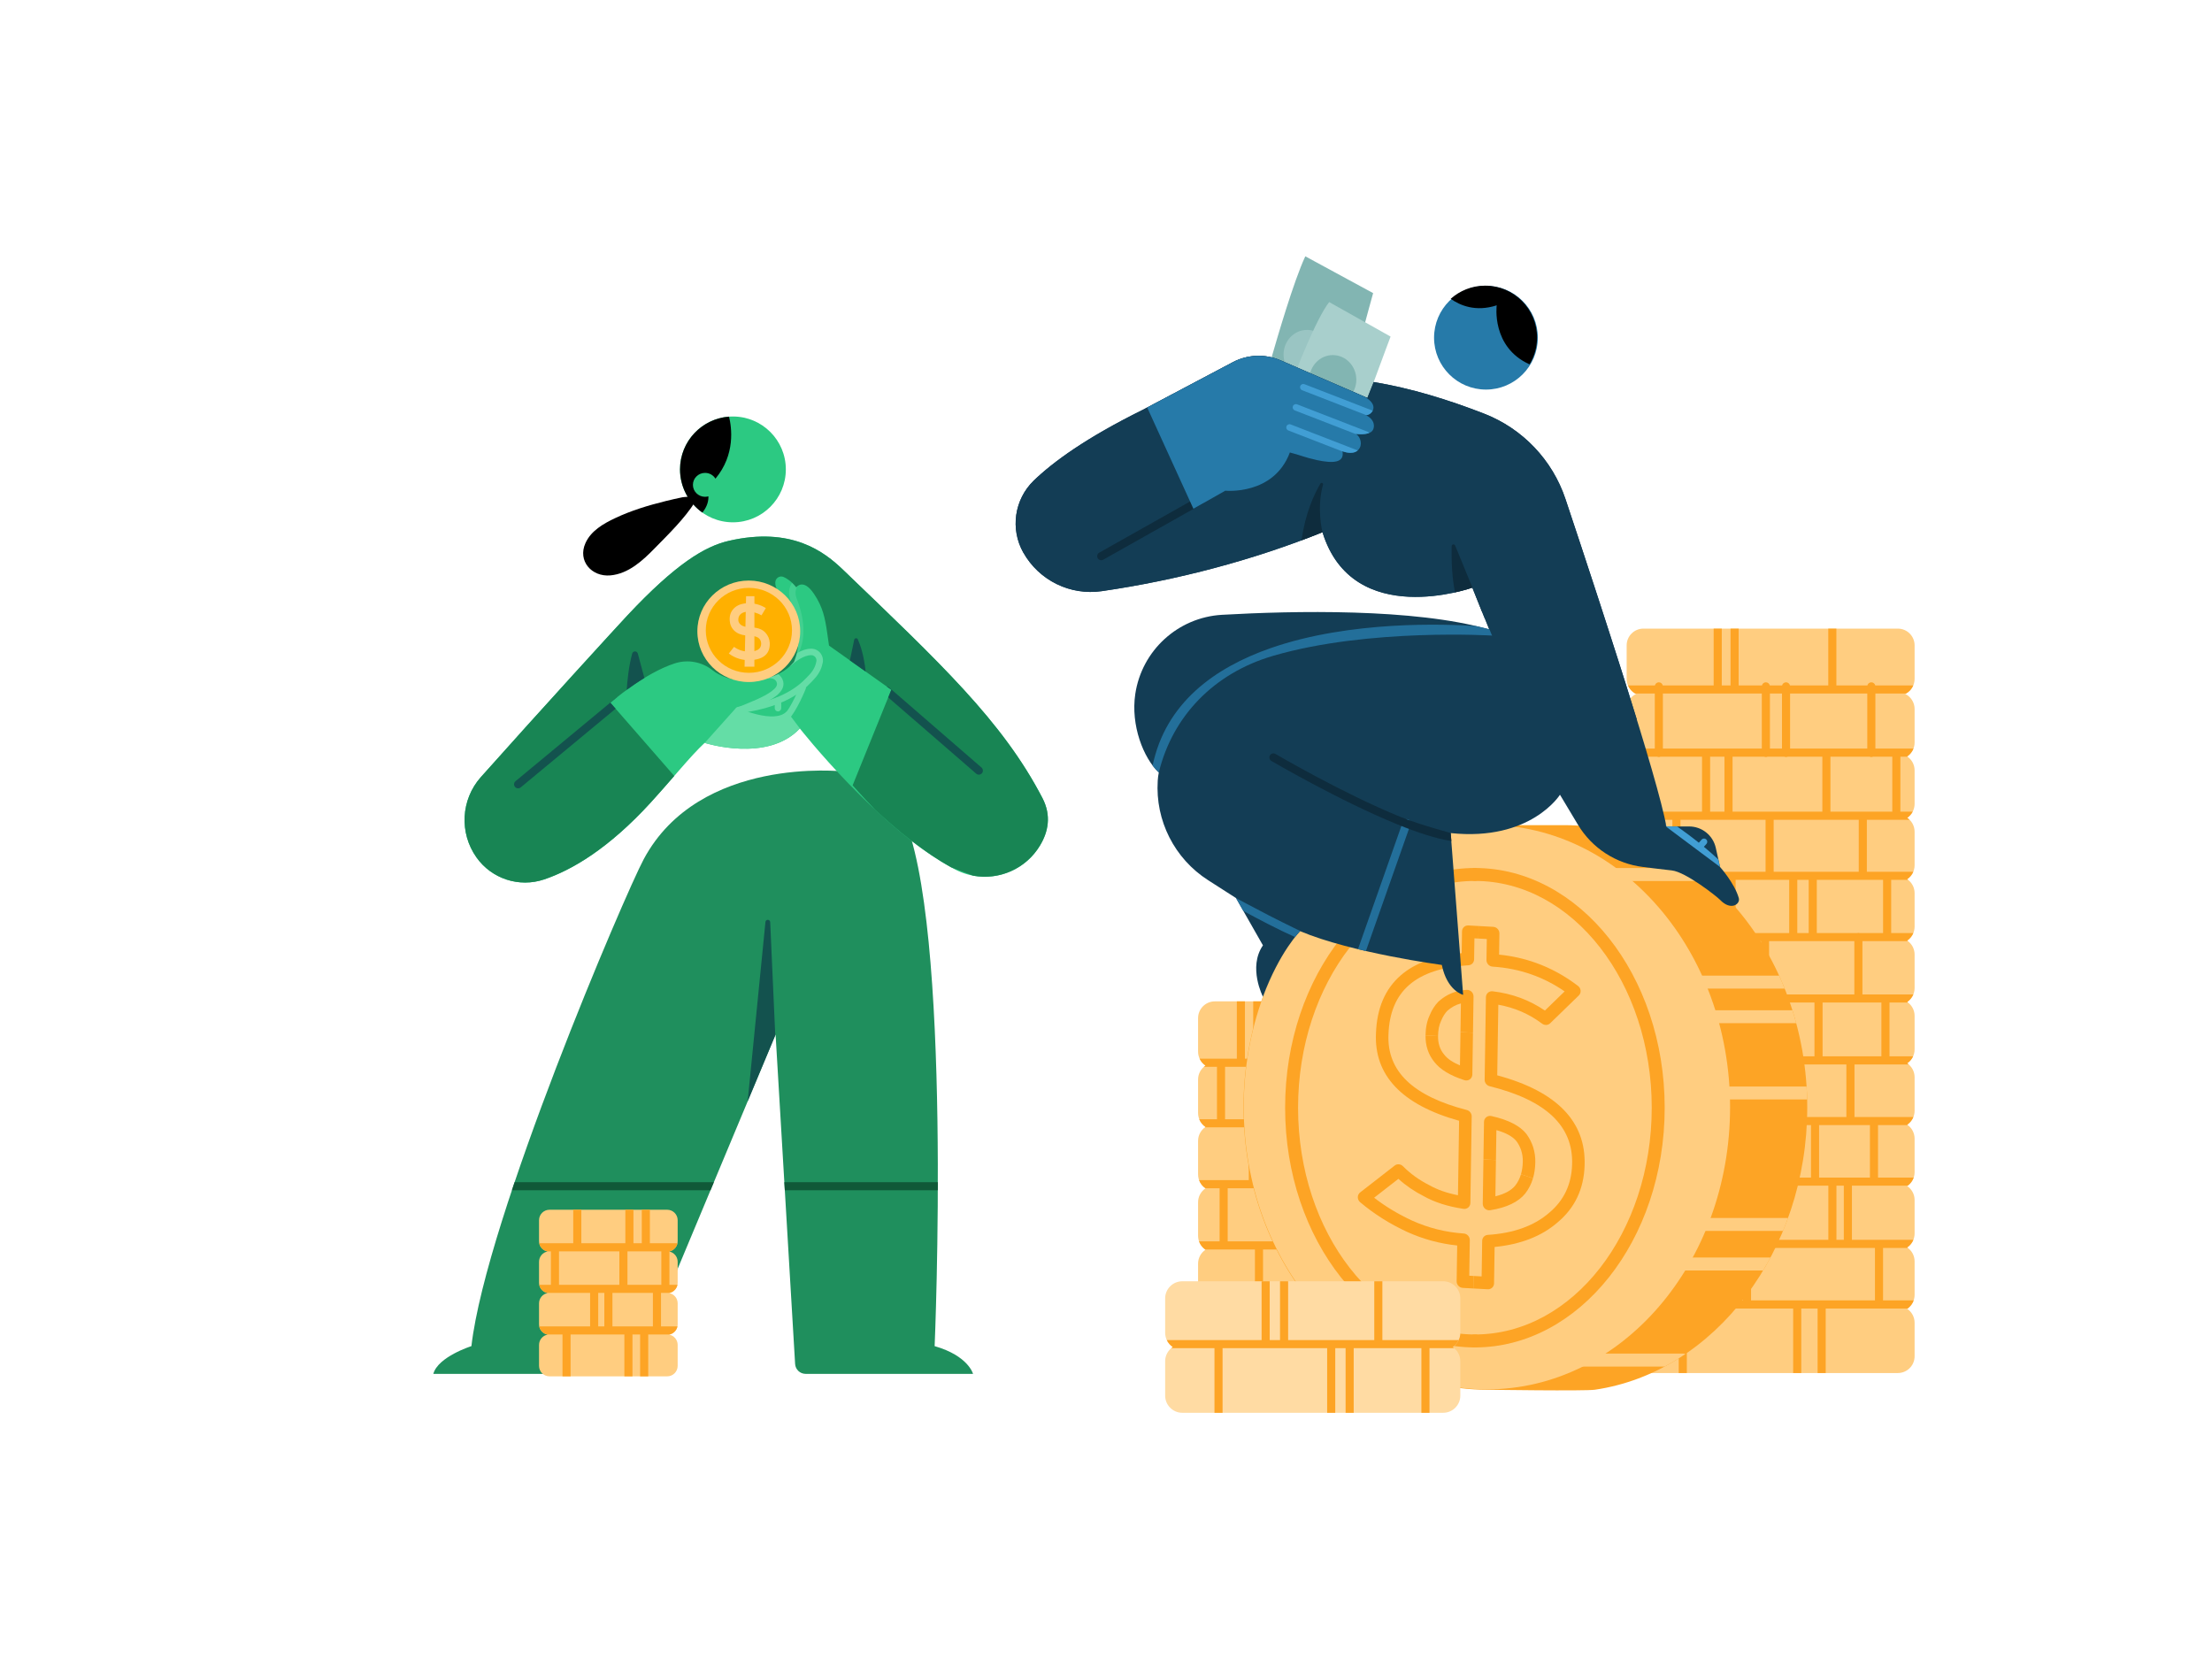<?xml version="1.0" encoding="UTF-8" standalone="no"?>
<svg
   xmlns:serif="http://www.serif.com/"
   xmlns:dc="http://purl.org/dc/elements/1.1/"
   xmlns:cc="http://creativecommons.org/ns#"
   xmlns:rdf="http://www.w3.org/1999/02/22-rdf-syntax-ns#"
   xmlns:svg="http://www.w3.org/2000/svg"
   xmlns="http://www.w3.org/2000/svg"
   xmlns:sodipodi="http://sodipodi.sourceforge.net/DTD/sodipodi-0.dtd"
   xmlns:inkscape="http://www.inkscape.org/namespaces/inkscape"
   width="100%"
   height="100%"
   viewBox="0 0 2732 2048"
   version="1.1"
   xml:space="preserve"
   style="fill-rule:evenodd;clip-rule:evenodd;stroke-linejoin:round;stroke-miterlimit:2;"
   id="svg208"
   sodipodi:docname="income.svg"
   inkscape:version="1.0 (4035a4fb49, 2020-05-01)"><sodipodi:namedview
   inkscape:document-rotation="0"
   pagecolor="#ffffff"
   bordercolor="#666666"
   borderopacity="1"
   objecttolerance="10"
   gridtolerance="10"
   guidetolerance="10"
   inkscape:pageopacity="0"
   inkscape:pageshadow="2"
   inkscape:window-width="1920"
   inkscape:window-height="986"
   id="namedview210"
   showgrid="false"
   inkscape:zoom="0.55242717"
   inkscape:cx="1208.8857"
   inkscape:cy="1056.1535"
   inkscape:window-x="-11"
   inkscape:window-y="-11"
   inkscape:window-maximized="1"
   inkscape:current-layer="_2--INCOME-INEQUALITY" />
    <g
   transform="matrix(1,0,0,1,-112.988,-33.663)"
   id="g180">
        <g
   id="_2--INCOME-INEQUALITY"
   serif:id="2 -INCOME INEQUALITY">
            <g
   id="CHARACTER-2"
   serif:id="CHARACTER 2">
                <g
   id="GREEN-CHARACTER"
   serif:id="GREEN CHARACTER">
                    <g
   id="g40">
                        <g
   id="g8">
                            <path
   d="M1154.36,986.542C1154.36,986.542 976.795,966.598 908.036,1094.93C884.898,1138.11 713.4,1538.54 695.22,1696.35C695.22,1696.35 653.921,1709.41 648.185,1730.61L891.471,1730.61C894.049,1730.61 896.375,1729.06 897.369,1726.68C915.121,1684.21 1070.9,1311.49 1070.9,1311.49C1070.9,1311.49 1090.93,1649.35 1095.02,1718.38C1095.43,1725.25 1101.12,1730.61 1108,1730.61C1154.12,1730.61 1314.76,1730.61 1314.76,1730.61C1314.76,1730.61 1309.06,1708.34 1267.34,1696.35C1267.34,1696.35 1289.9,1170.78 1227.27,1039.19L1154.36,986.542Z"
   style="fill:url(#_Linear1);"
   id="path2" />
                            <path
   d="M1036.41,1394.01L1058.37,1172.45C1058.52,1170.91 1059.83,1169.75 1061.38,1169.79C1062.92,1169.83 1064.17,1171.06 1064.24,1172.61L1070.5,1312.45L1036.41,1394.01Z"
   style="fill:rgb(19,82,78);"
   id="path4" />
                            <path
   d="M1271.29,1493.85C1271.29,1497.21 1271.28,1500.54 1271.27,1503.85L1082.3,1503.85L1081.71,1493.85L1271.29,1493.85ZM748.574,1493.85L994.682,1493.85L990.503,1503.85L745.218,1503.85L745.271,1503.69C746.332,1500.51 747.399,1497.34 748.471,1494.16L748.574,1493.85Z"
   style="fill:#105938;fill-opacity:1"
   id="path6" />
                        </g>
                        <g
   id="g18">
                            <g
   transform="matrix(1,0,0,1,0.543,-12.791)"
   id="g12">
                                <circle
   cx="1017.67"
   cy="626.25"
   r="65.348"
   style="fill:#2cc982;fill-opacity:1"
   id="circle10" />
                            </g>
                            <path
   d="M1013.39,548.287C1016.69,561.606 1021.46,595.194 996.632,624.872C994,620.61 989.237,617.76 983.804,617.76C975.523,617.76 968.801,624.378 968.801,632.528C968.801,640.679 975.523,647.297 983.804,647.297C985.236,647.297 986.622,647.098 987.935,646.728C988.122,651.875 986.791,659.071 980.479,666.801C963.779,654.961 952.869,635.474 952.869,613.459C952.869,579.015 979.574,550.76 1013.39,548.287Z"
   id="path14" />
                            <path
   d="M964.508,646.524C962.65,647.614 957.971,647.45 955.843,647.877C948.863,649.276 941.923,650.899 935.013,652.607C913.642,657.888 892.575,664.243 872.638,673.683C858.133,680.551 842.946,689.245 836.083,704.465C826.107,726.589 843.837,746.446 866.887,744.368C889.117,742.364 906.564,726.258 921.376,711.112C938.706,693.391 958.494,674.29 971.781,653.141"
   id="path16" />
                        </g>
                        <g
   id="g38">
                            <path
   d="M888.234,793.406C877.174,805.19 779.874,911.565 706.766,993.632C682.238,1021.39 680.016,1062.37 701.399,1092.62C701.396,1092.63 701.397,1092.63 701.397,1092.63C720.178,1119.2 754.171,1130.29 785.008,1119.91C818.421,1108.65 864.054,1082.65 917.159,1024.4C944.135,994.809 965.58,967.79 983.276,951.249C983.276,951.249 1060.91,976.224 1100.84,933.416C1100.84,933.416 1198.32,1057.97 1292.66,1107.62C1329.97,1127.02 1375.94,1114 1397.53,1077.91C1407.58,1061.25 1411.8,1041.19 1400.49,1019.41C1350.97,924.013 1273.21,851.831 1154.36,737.558C1131.29,715.37 1090.95,683.679 1012.82,701.764C983.383,708.578 947.501,730.259 888.234,793.406Z"
   style="fill:#2cc982;fill-opacity:1"
   id="path20" />
                            <path
   d="M1059.27,871.822C1059.27,871.822 1061.83,871.162 1064.85,871.435C1067.41,871.666 1070.44,872.571 1072,875.793C1074.09,880.126 1070.93,883.703 1066.11,887.358C1056.34,894.772 1039.13,901.256 1023.89,907.461C1021.84,908.293 1020.86,910.629 1021.69,912.674C1022.52,914.718 1024.86,915.703 1026.9,914.87C1042.83,908.389 1060.74,901.477 1070.95,893.731C1079.47,887.268 1082.9,879.982 1079.2,872.316C1076.18,866.061 1070.54,863.917 1065.57,863.467C1061.06,863.06 1057.23,864.088 1057.23,864.088C1055.09,864.652 1053.82,866.843 1054.38,868.977C1054.95,871.112 1057.14,872.387 1059.27,871.822Z"
   style="fill:#64dda6;fill-opacity:1"
   id="path22" />
                            <path
   d="M1090.25,855.476C1090.25,855.476 1095.01,850.861 1101.49,847.178C1105.54,844.879 1110.28,842.881 1114.93,842.905C1116.83,842.908 1118.62,843.733 1119.85,845.165C1121.08,846.596 1121.62,848.492 1121.33,850.356C1120.55,854.847 1118.41,860.944 1112.89,866.762C1105.3,874.767 1086.09,898.936 1024.91,906.683C1022.72,906.96 1021.17,908.964 1021.45,911.154C1021.73,913.344 1023.73,914.897 1025.92,914.62C1090.49,906.441 1110.68,880.719 1118.7,872.268C1125.6,864.998 1128.23,857.363 1129.23,851.651C1129.88,847.401 1128.67,843.161 1125.93,839.959C1123.18,836.757 1119.18,834.911 1114.96,834.905C1108.96,834.875 1102.77,837.251 1097.54,840.221C1090.11,844.441 1084.67,849.74 1084.67,849.74C1083.09,851.279 1083.05,853.814 1084.59,855.397C1086.13,856.979 1088.66,857.015 1090.25,855.476Z"
   style="fill:#64dda6;fill-opacity:1"
   id="path24" />
                            <path
   d="M1100.65,881.689C1100.65,881.689 1090.4,907.851 1080.28,917.962C1078.72,919.523 1078.72,922.058 1080.28,923.619C1081.84,925.181 1084.38,925.181 1085.94,923.62C1096.84,912.723 1108.09,884.637 1108.09,884.637C1108.9,882.585 1107.9,880.258 1105.84,879.444C1103.79,878.631 1101.46,879.637 1100.65,881.689Z"
   style="fill:#64dda6;fill-opacity:1"
   id="path26" />
                            <path
   d="M1069.84,898.948L1069.84,908.363C1069.84,910.571 1071.63,912.363 1073.84,912.363C1076.04,912.363 1077.84,910.571 1077.84,908.363L1077.84,898.948C1077.84,896.741 1076.04,894.948 1073.84,894.948C1071.63,894.948 1069.84,896.741 1069.84,898.948Z"
   style="fill:#64dda6;fill-opacity:1"
   id="path28" />
                            <path
   d="M1098.45,747.788C1098.45,747.788 1092.05,750.44 1089.04,757.735C1087.19,762.213 1086.51,768.577 1090.01,777.319C1094.05,787.392 1104.44,817.208 1090.32,840.159C1089.16,842.039 1089.75,844.504 1091.62,845.662C1093.51,846.819 1095.97,846.232 1097.13,844.352C1112.87,818.783 1101.93,785.566 1097.43,774.342C1095.01,768.283 1095.15,763.892 1096.43,760.789C1098.12,756.714 1101.59,755.144 1101.59,755.144C1103.62,754.276 1104.57,751.923 1103.7,749.893C1102.83,747.864 1100.48,746.92 1098.45,747.788Z"
   style="fill:#64dda6;fill-opacity:0.392"
   id="path30" />
                            <path
   d="M945.739,992.07C936.951,1002.18 927.458,1013.1 917.159,1024.4C864.054,1082.65 818.421,1108.65 785.008,1119.91C754.171,1130.29 720.178,1119.2 701.397,1092.63C701.397,1092.63 701.396,1092.63 701.399,1092.62C680.016,1062.37 682.238,1021.39 706.766,993.632C779.874,911.565 877.174,805.19 888.234,793.406C947.501,730.259 983.383,708.578 1012.82,701.764C1090.95,683.679 1131.29,715.37 1154.36,737.558C1273.21,851.831 1350.97,924.013 1400.49,1019.41C1411.8,1041.19 1407.58,1061.25 1397.53,1077.91C1380.09,1107.06 1346.74,1121.16 1314.9,1115.28L1287.85,1105.03C1255.27,1087.03 1222.51,1060.52 1193.7,1033.68C1177.3,1016.64 1166.06,1003.66 1166.06,1003.66L1213.85,885.645L1136.88,831.067C1133.64,808.739 1132.36,794.469 1125.45,779.673C1123.57,775.625 1121.26,771.538 1118.37,767.236C1104.94,747.207 1096.48,759.129 1096.48,759.129C1090.24,751.426 1084.45,747.878 1080.59,746.249C1078.55,745.438 1076.26,745.581 1074.34,746.639C1072.43,747.697 1071.09,749.559 1070.69,751.712C1069.76,757.006 1073,762.975 1074.75,765.715C1075.29,766.545 1075.91,767.322 1076.6,768.034C1114.53,807.246 1093.56,851.261 1093.56,851.261C1074.82,874.328 1041.36,873.781 1041.36,873.781C1016.89,875.75 1001.5,868.206 992.772,861.327C979.794,851.128 962.629,847.964 946.867,852.867C908.397,865.127 866.887,901.648 866.887,901.648L945.739,992.07Z"
   style="fill:#188554;fill-opacity:1"
   id="path32" />
                            <path
   d="M983.387,951.284L1022.6,907.429C1022.6,907.429 1069.85,929.001 1084.82,912.124L1103.81,937.139C1101.86,934.73 1100.84,933.416 1100.84,933.416C1061.79,975.286 986.659,952.311 983.387,951.284Z"
   style="fill:#64dda6;fill-opacity:1"
   id="path34" />
                            <path
   d="M875.684,894.383C870.146,898.781 866.887,901.648 866.887,901.648L873.339,909.047L756.082,1006.25C753.957,1008.01 750.803,1007.71 749.041,1005.59C747.28,1003.46 747.575,1000.31 749.7,998.549L874.452,895.134C874.834,894.818 875.25,894.567 875.684,894.383ZM1208.09,881.56C1209.14,881.626 1210.19,882.025 1211.05,882.77L1325.24,981.722C1327.32,983.53 1327.55,986.69 1325.74,988.775C1323.93,990.861 1320.77,991.087 1318.69,989.28L1210.02,895.111L1213.85,885.645L1208.09,881.56ZM887.058,885.719C887.647,876.09 889.316,857.252 893.846,840.77C894.334,839.25 895.765,838.233 897.361,838.272C898.957,838.311 900.337,839.396 900.75,840.938C903.208,850.059 906.578,862.614 908.848,871.076C900.802,875.993 893.366,881.109 887.058,885.719ZM1162.67,849.358L1168.03,823.841C1168.23,822.886 1169,822.153 1169.96,821.995C1170.92,821.837 1171.88,822.286 1172.37,823.126C1175.4,829.819 1179.96,842.71 1182.17,863.186L1162.67,849.358Z"
   style="fill:rgb(19,82,78);"
   id="path36" />
                        </g>
                    </g>
                </g>
                <g
   id="HOLD-COIN"
   serif:id="HOLD COIN"
   transform="matrix(1,0,0,1,-0.663,-9.563)">
                    <g
   transform="matrix(0.989,0,0,0.976,10.895,17.823)"
   id="g45">
                        <circle
   cx="1038.99"
   cy="824.953"
   r="64.215"
   style="fill:rgb(255,205,128);"
   id="circle43" />
                    </g>
                    <g
   transform="matrix(0.829,0,0,0.817,177.27,147.826)"
   id="g49">
                        <circle
   cx="1038.99"
   cy="824.953"
   r="64.215"
   style="fill:rgb(255,176,0);"
   id="circle47" />
                    </g>
                    <g
   transform="matrix(0.499,0.188,-0.185,0.489,516.527,430.214)"
   id="g59">
                        <g
   transform="matrix(168.886,-75.116,75.442,169.619,1155.79,433.379)"
   id="g53">
                            <path
   d="M0.084,-0.173C0.141,-0.126 0.208,-0.103 0.286,-0.102C0.379,-0.103 0.425,-0.136 0.427,-0.201C0.427,-0.254 0.396,-0.286 0.334,-0.297C0.305,-0.301 0.274,-0.305 0.24,-0.31C0.179,-0.32 0.132,-0.343 0.1,-0.378C0.067,-0.414 0.051,-0.458 0.051,-0.51C0.051,-0.572 0.071,-0.622 0.113,-0.66C0.153,-0.698 0.21,-0.717 0.283,-0.718C0.372,-0.716 0.449,-0.691 0.514,-0.644L0.454,-0.555C0.401,-0.59 0.342,-0.609 0.278,-0.61C0.245,-0.61 0.217,-0.602 0.195,-0.585C0.172,-0.568 0.16,-0.542 0.159,-0.508C0.159,-0.487 0.167,-0.469 0.183,-0.452C0.199,-0.435 0.225,-0.424 0.26,-0.417C0.279,-0.414 0.306,-0.41 0.34,-0.406C0.407,-0.397 0.456,-0.373 0.488,-0.334C0.519,-0.296 0.535,-0.252 0.535,-0.201C0.532,-0.065 0.448,0.004 0.285,0.006C0.18,0.006 0.089,-0.027 0.013,-0.092L0.084,-0.173Z"
   style="fill:rgb(255,205,128);fill-rule:nonzero;"
   id="path51" />
                        </g>
                        <g
   transform="matrix(0.998,-0.07,0.07,0.998,-10.489,84.673)"
   id="g57">
                            <path
   d="M1135.29,271.097L1178.59,431.431L1200.38,424.752L1153.79,265.426L1135.29,271.097Z"
   style="fill:rgb(255,205,128);"
   id="path55" />
                        </g>
                    </g>
                </g>
                <g
   id="SMALL-COINS-PILE"
   serif:id="SMALL COINS PILE">
                    <path
   d="M789.358,1579.44C783.32,1578.35 778.736,1573.06 778.736,1566.71L778.736,1540.83C778.736,1533.69 784.534,1527.89 791.675,1527.89L937.02,1527.89C944.162,1527.89 949.96,1533.69 949.96,1540.83L949.96,1566.71C949.96,1573.06 945.376,1578.35 939.338,1579.44C945.376,1580.54 949.96,1585.83 949.96,1592.18L949.96,1618.06C949.96,1624.41 945.376,1629.69 939.338,1630.79C945.376,1631.88 949.96,1637.17 949.96,1643.52L949.96,1669.4C949.96,1675.75 945.376,1681.04 939.338,1682.13C945.376,1683.23 949.96,1688.51 949.96,1694.86L949.96,1720.74C949.96,1727.88 944.162,1733.68 937.02,1733.68L791.675,1733.68C784.534,1733.68 778.736,1727.88 778.736,1720.74L778.736,1694.86C778.736,1688.51 783.32,1683.23 789.358,1682.13C783.32,1681.04 778.736,1675.75 778.736,1669.4L778.736,1643.52C778.736,1637.17 783.32,1631.88 789.358,1630.79C783.32,1629.69 778.736,1624.41 778.736,1618.06L778.736,1592.18C778.736,1585.83 783.32,1580.54 789.358,1579.44Z"
   style="fill:rgb(255,205,128);"
   id="path62" />
                    <path
   d="M915.651,1527.89L915.651,1569.3L949.217,1569.3C949.379,1569.3 949.539,1569.31 949.696,1569.32C948.689,1574.24 944.892,1578.14 940.035,1579.3L939.777,1579.3L939.777,1579.36C939.632,1579.39 939.486,1579.42 939.338,1579.44C939.486,1579.47 939.632,1579.5 939.777,1579.53L939.777,1620.63L949.217,1620.63C949.379,1620.63 949.54,1620.64 949.698,1620.65C948.696,1625.56 944.916,1629.46 940.075,1630.63L929.381,1630.63L929.381,1671.97L949.217,1671.97C949.38,1671.97 949.541,1671.97 949.7,1671.99C948.704,1676.88 944.94,1680.78 940.115,1681.97L913.592,1681.97L913.592,1733.68L903.592,1733.68L903.592,1681.97L894.129,1681.97L894.129,1733.68L884.129,1733.68L884.129,1681.97L817.715,1681.97L817.715,1733.68L807.715,1733.68L807.715,1681.97L788.581,1681.97C783.749,1680.78 779.98,1676.87 778.991,1671.97L841.826,1671.97L841.826,1630.63L788.621,1630.63C783.772,1629.46 779.987,1625.55 778.993,1620.63L793.398,1620.63L793.398,1579.3L788.661,1579.3C783.797,1578.14 779.996,1574.22 778.995,1569.3L820.993,1569.3L820.993,1527.89L830.993,1527.89L830.993,1569.3L885.343,1569.3L885.343,1527.89L895.343,1527.89L895.343,1569.3L905.651,1569.3L905.651,1527.89L915.651,1527.89ZM851.826,1630.63L851.826,1671.97L859.385,1671.97L859.385,1630.63L851.826,1630.63ZM869.385,1630.63L869.385,1671.97L919.381,1671.97L919.381,1630.63L869.385,1630.63ZM803.398,1579.3L803.398,1620.63L877.953,1620.63L877.953,1579.3L803.398,1579.3ZM887.953,1579.3L887.953,1620.63L929.777,1620.63L929.777,1579.3L887.953,1579.3Z"
   style="fill:rgb(253,164,37);"
   id="path64" />
                </g>
            </g>
            <g
   id="CHARACTER-21"
   serif:id="CHARACTER 2">
                <g
   id="TALL-COIN-PILE-"
   serif:id="TALL COIN PILE "
   transform="matrix(1,0,0,1.021,3.923,-17.162)">
                    <g
   transform="matrix(1,0,0,0.98,-3.923,16.814)"
   id="g70">
                        <path
   d="M2133.59,890.287C2126.75,886.91 2122.04,879.86 2122.04,871.719L2122.04,830.331C2122.04,818.909 2131.31,809.637 2142.73,809.637L2456.99,809.637C2468.41,809.637 2477.68,818.909 2477.68,830.331L2477.68,871.719C2477.68,879.86 2472.97,886.91 2466.12,890.287C2472.97,893.665 2477.68,900.715 2477.68,908.856L2477.68,950.244C2477.68,957.402 2474.04,963.716 2468.51,967.432C2474.04,971.149 2477.68,977.462 2477.68,984.62L2477.68,1026.01C2477.68,1033.17 2474.04,1039.48 2468.51,1043.2C2474.04,1046.91 2477.68,1053.23 2477.68,1060.38L2477.68,1101.77C2477.68,1108.93 2474.04,1115.24 2468.51,1118.96C2474.04,1122.68 2477.68,1128.99 2477.68,1136.15L2477.68,1177.54C2477.68,1184.69 2474.04,1191.01 2468.51,1194.73C2474.04,1198.44 2477.68,1204.76 2477.68,1211.91L2477.68,1253.3C2477.68,1260.46 2474.04,1266.77 2468.51,1270.49C2474.04,1274.21 2477.68,1280.52 2477.68,1287.68L2477.68,1329.07C2477.68,1336.22 2474.04,1342.54 2468.51,1346.25C2474.04,1349.97 2477.68,1356.28 2477.68,1363.44L2477.68,1404.83C2477.68,1411.99 2474.04,1418.3 2468.51,1422.02C2474.04,1425.74 2477.68,1432.05 2477.68,1439.21L2477.68,1480.6C2477.68,1487.75 2474.04,1494.07 2468.51,1497.78C2474.04,1501.5 2477.68,1507.81 2477.68,1514.97L2477.68,1556.36C2477.68,1563.52 2474.04,1569.83 2468.51,1573.55C2474.04,1577.26 2477.68,1583.58 2477.68,1590.74L2477.68,1632.12C2477.68,1639.28 2474.04,1645.6 2468.51,1649.31C2474.04,1653.03 2477.68,1659.34 2477.68,1666.5L2477.68,1707.89C2477.68,1719.31 2468.41,1728.58 2456.99,1728.58L2142.73,1728.58C2131.31,1728.58 2122.04,1719.31 2122.04,1707.89L2122.04,1666.5C2122.04,1659.34 2125.68,1653.03 2131.21,1649.31C2125.68,1645.6 2122.04,1639.28 2122.04,1632.12L2122.04,1590.74C2122.04,1583.58 2125.68,1577.26 2131.21,1573.55C2125.68,1569.83 2122.04,1563.52 2122.04,1556.36L2122.04,1514.97C2122.04,1507.81 2125.68,1501.5 2131.21,1497.78C2125.68,1494.07 2122.04,1487.75 2122.04,1480.6L2122.04,1439.21C2122.04,1432.05 2125.68,1425.74 2131.21,1422.02C2125.68,1418.3 2122.04,1411.99 2122.04,1404.83L2122.04,1363.44C2122.04,1356.28 2125.68,1349.97 2131.21,1346.25C2125.68,1342.54 2122.04,1336.22 2122.04,1329.07L2122.04,1287.68C2122.04,1280.52 2125.68,1274.21 2131.21,1270.49C2125.68,1266.77 2122.04,1260.46 2122.04,1253.3L2122.04,1211.91C2122.04,1204.76 2125.68,1198.44 2131.21,1194.73C2125.68,1191.01 2122.04,1184.69 2122.04,1177.54L2122.04,1136.15C2122.04,1128.99 2125.68,1122.68 2131.21,1118.96C2125.68,1115.24 2122.04,1108.93 2122.04,1101.77L2122.04,1060.38C2122.04,1053.23 2125.68,1046.91 2131.21,1043.2C2125.68,1039.48 2122.04,1033.17 2122.04,1026.01L2122.04,984.62C2122.04,977.462 2125.68,971.149 2131.21,967.432C2125.68,963.716 2122.04,957.402 2122.04,950.244L2122.04,908.856C2122.04,900.715 2126.75,893.665 2133.59,890.287Z"
   style="fill:rgb(255,205,128);"
   id="path68" />
                    </g>
                    <g
   transform="matrix(1,0,0,0.98,-3.923,16.814)"
   id="g74">
                        <path
   d="M2381.06,809.637L2381.06,879.787L2419.36,879.787C2419.87,877.57 2421.86,875.914 2424.23,875.914C2426.6,875.914 2428.59,877.57 2429.1,879.787L2476.04,879.787C2474.24,884.031 2471.07,887.551 2467.08,889.787L2429.23,889.787L2429.23,957.699L2476.29,957.699C2474.75,961.687 2472.01,965.08 2468.51,967.432C2468.64,967.519 2468.76,967.608 2468.89,967.699L2460.12,967.699L2460.12,1035.13C2460.12,1035.29 2460.11,1035.45 2460.1,1035.61L2475.32,1035.61C2473.71,1038.67 2471.36,1041.28 2468.51,1043.2C2469.57,1043.91 2470.56,1044.72 2471.47,1045.61L2418.7,1045.61L2418.7,1109.75L2476.08,1109.75C2474.51,1113.51 2471.85,1116.71 2468.51,1118.96C2468.88,1119.21 2469.25,1119.48 2469.6,1119.75L2448.74,1119.75L2448.74,1185.44L2476.11,1185.44C2474.54,1189.24 2471.87,1192.46 2468.51,1194.73C2468.85,1194.95 2469.18,1195.19 2469.51,1195.44L2413.24,1195.44L2413.24,1261.23L2476.11,1261.23C2474.53,1265.01 2471.87,1268.23 2468.51,1270.49C2468.86,1270.73 2469.2,1270.97 2469.53,1271.23L2446.67,1271.23L2446.67,1337.63L2475.82,1337.63C2474.23,1341.14 2471.68,1344.12 2468.51,1346.25C2469.14,1346.68 2469.75,1347.14 2470.33,1347.63L2403.42,1347.63L2403.42,1412.5L2476.21,1412.5C2474.65,1416.39 2471.95,1419.71 2468.51,1422.02C2468.74,1422.17 2468.96,1422.33 2469.18,1422.5L2432.5,1422.5L2432.5,1487.31L2476.56,1487.31C2475.17,1491.36 2472.57,1494.84 2469.18,1497.31L2400.25,1497.31L2400.25,1564.15L2476.16,1564.15C2474.6,1567.99 2471.91,1571.26 2468.51,1573.55C2468.79,1573.74 2469.07,1573.94 2469.35,1574.15L2438.7,1574.15L2438.7,1638.94L2476.53,1638.94C2475.11,1643 2472.47,1646.48 2469.04,1648.94L2367.89,1648.94L2367.89,1728.58L2357.89,1728.58L2357.89,1648.94L2337.69,1648.94L2337.69,1728.58L2327.69,1728.58L2327.69,1648.94L2196.34,1648.94L2196.34,1728.58L2186.34,1728.58L2186.34,1648.94L2130.68,1648.94C2127.25,1646.48 2124.61,1643 2123.19,1638.94L2140.96,1638.94L2140.96,1574.15L2130.37,1574.15C2130.64,1573.94 2130.92,1573.74 2131.21,1573.55C2127.81,1571.26 2125.12,1567.99 2123.55,1564.15L2187.79,1564.15L2187.79,1497.31L2130.54,1497.31C2127.15,1494.84 2124.54,1491.36 2123.15,1487.31L2148.15,1487.31L2148.15,1422.5L2130.53,1422.5C2130.75,1422.33 2130.98,1422.17 2131.21,1422.02C2127.77,1419.71 2125.06,1416.39 2123.51,1412.5L2177.82,1412.5L2177.82,1347.63L2129.38,1347.63C2129.97,1347.14 2130.57,1346.68 2131.21,1346.25C2128.04,1344.12 2125.49,1341.14 2123.89,1337.63L2145.63,1337.63L2145.63,1271.23L2130.18,1271.23C2130.52,1270.97 2130.86,1270.73 2131.21,1270.49C2127.85,1268.23 2125.18,1265.01 2123.61,1261.23L2181.42,1261.23L2181.42,1195.44L2130.21,1195.44C2130.54,1195.19 2130.87,1194.95 2131.21,1194.73C2127.84,1192.46 2125.17,1189.24 2123.6,1185.44L2138.66,1185.44L2138.66,1119.75L2130.11,1119.75C2130.47,1119.48 2130.84,1119.21 2131.21,1118.96C2127.86,1116.71 2125.21,1113.51 2123.63,1109.75L2156.3,1109.75L2156.3,1045.61L2128.25,1045.61C2129.16,1044.72 2130.15,1043.91 2131.21,1043.2C2128.36,1041.28 2126.01,1038.67 2124.4,1035.61L2215.13,1035.61L2215.13,967.699L2163.92,967.699C2163.27,968.006 2162.55,968.177 2161.79,968.177C2161.02,968.177 2160.3,968.006 2159.65,967.699L2130.82,967.699C2130.95,967.608 2131.08,967.519 2131.21,967.432C2127.71,965.08 2124.97,961.687 2123.42,957.699L2156.79,957.699L2156.79,889.787L2132.64,889.787C2128.65,887.551 2125.47,884.03 2123.67,879.787L2156.91,879.787C2157.43,877.57 2159.41,875.914 2161.79,875.914C2164.16,875.914 2166.15,877.57 2166.66,879.787L2229.5,879.787L2229.5,809.637L2239.5,809.637L2239.5,879.787L2250.35,879.787L2250.35,809.637L2260.35,809.637L2260.35,879.787L2289.09,879.787C2289.6,877.57 2291.59,875.914 2293.97,875.914C2296.34,875.914 2298.33,877.57 2298.84,879.787L2314,879.787C2314.52,877.57 2316.5,875.914 2318.88,875.914C2321.25,875.914 2323.24,877.57 2323.75,879.787L2371.06,879.787L2371.06,809.637L2381.06,809.637ZM2150.96,1574.15L2150.96,1638.94L2240.4,1638.94L2240.4,1574.15L2150.96,1574.15ZM2250.4,1574.15L2250.4,1638.94L2265.68,1638.94L2265.68,1574.15L2250.4,1574.15ZM2275.68,1574.15L2275.68,1638.94L2428.7,1638.94L2428.7,1574.15L2275.68,1574.15ZM2197.79,1497.31L2197.79,1564.15L2290.68,1564.15L2290.68,1497.31L2197.79,1497.31ZM2371.17,1497.31L2300.68,1497.31L2300.68,1564.15L2371.14,1564.15L2371.14,1497.84L2371.17,1497.31ZM2381.14,1564.15L2390.25,1564.15L2390.25,1497.31L2381.11,1497.31C2381.13,1497.48 2381.14,1497.66 2381.14,1497.84L2381.14,1564.15ZM2359.71,1422.5L2359.71,1487.31L2422.5,1487.31L2422.5,1422.5L2359.71,1422.5ZM2250.68,1487.31L2349.71,1487.31L2349.71,1422.5L2250.59,1422.5C2250.65,1422.8 2250.68,1423.11 2250.68,1423.42L2250.68,1487.31ZM2240.76,1422.5L2158.15,1422.5L2158.15,1487.31L2240.68,1487.31L2240.68,1423.42C2240.68,1423.12 2240.7,1422.81 2240.76,1422.51L2240.76,1422.5ZM2322.44,1347.63L2322.44,1412.5L2393.42,1412.5L2393.42,1347.63L2322.44,1347.63ZM2299.85,1347.63L2299.85,1412.5L2312.44,1412.5L2312.44,1347.63L2299.85,1347.63ZM2187.82,1347.63L2187.82,1412.5L2289.85,1412.5L2289.85,1347.63L2187.82,1347.63ZM2231.61,1271.23L2231.61,1337.63L2354.01,1337.63L2354.01,1271.23L2231.61,1271.23ZM2155.63,1271.23L2155.63,1337.63L2221.61,1337.63L2221.61,1271.23L2155.63,1271.23ZM2364.01,1271.23L2364.01,1337.63L2436.67,1337.63L2436.67,1271.23L2364.01,1271.23ZM2278.02,1195.44L2278.02,1261.23L2287.94,1261.23L2287.94,1195.44L2278.02,1195.44ZM2227.48,1261.23L2268.02,1261.23L2268.02,1195.44L2191.42,1195.44L2191.42,1261.23L2225.74,1261.23C2226.02,1261.18 2226.31,1261.15 2226.61,1261.15C2226.91,1261.15 2227.2,1261.18 2227.48,1261.23ZM2297.94,1195.44L2297.94,1261.23L2403.24,1261.23L2403.24,1195.44L2297.94,1195.44ZM2409.73,1185.44L2438.74,1185.44L2438.74,1119.75L2356.88,1119.75L2356.88,1185.44L2406.75,1185.44C2407.22,1185.29 2407.72,1185.21 2408.24,1185.21C2408.76,1185.21 2409.26,1185.29 2409.73,1185.44ZM2332.79,1119.75L2332.79,1185.44L2346.88,1185.44L2346.88,1119.75L2332.79,1119.75ZM2148.66,1119.75L2148.66,1185.44L2246.64,1185.44L2246.64,1119.75L2148.66,1119.75ZM2256.64,1119.75L2256.64,1185.44L2322.79,1185.44L2322.79,1119.75L2256.64,1119.75ZM2166.3,1045.61L2166.3,1109.75L2178.51,1109.75L2178.51,1045.61L2166.3,1045.61ZM2303.61,1045.61L2303.61,1109.75L2408.7,1109.75L2408.7,1045.61L2303.61,1045.61ZM2188.51,1045.61L2188.51,1109.75L2293.61,1109.75L2293.61,1045.61L2188.51,1045.61ZM2242.83,967.699L2225.13,967.699L2225.13,1035.61L2242.86,1035.61C2242.84,1035.45 2242.83,1035.29 2242.83,1035.13L2242.83,967.699ZM2363.73,967.699L2321.01,967.699C2320.37,968.006 2319.64,968.177 2318.88,968.177C2318.11,968.177 2317.39,968.006 2316.74,967.699L2296.1,967.699C2295.45,968.006 2294.73,968.177 2293.97,968.177C2293.2,968.177 2292.48,968.006 2291.83,967.699L2252.83,967.699L2252.83,1035.13C2252.83,1035.29 2252.83,1035.45 2252.81,1035.61L2363.75,1035.61C2363.73,1035.45 2363.73,1035.29 2363.73,1035.13L2363.73,967.699ZM2450.12,967.699L2426.37,967.699C2425.72,968.006 2425,968.177 2424.23,968.177C2423.47,968.177 2422.74,968.006 2422.1,967.699L2373.73,967.699L2373.73,1035.13C2373.73,1035.29 2373.72,1035.45 2373.7,1035.61L2450.14,1035.61C2450.13,1035.45 2450.12,1035.29 2450.12,1035.13L2450.12,967.699ZM2166.79,889.787L2166.79,957.699L2288.97,957.699L2288.97,889.787L2166.79,889.787ZM2298.97,889.787L2298.97,957.699L2313.88,957.699L2313.88,889.787L2298.97,889.787ZM2323.88,889.787L2323.88,957.699L2419.23,957.699L2419.23,889.787L2323.88,889.787Z"
   style="fill:rgb(253,164,37);"
   id="path72" />
                    </g>
                </g>
                <g
   id="MEDIUM-COIN-PILE"
   serif:id="MEDIUM COIN PILE"
   transform="matrix(1,0,0,1.021,-525.408,-14.363)">
                    <g
   transform="matrix(1,0,0,0.98,525.408,14.071)"
   id="g79">
                        <path
   d="M1601.88,1349.05C1596.35,1345.34 1592.71,1339.02 1592.71,1331.87L1592.71,1290.48C1592.71,1279.06 1601.98,1269.78 1613.4,1269.78L1927.65,1269.78C1939.08,1269.78 1948.35,1279.06 1948.35,1290.48L1948.35,1331.87C1948.35,1339.02 1944.71,1345.34 1939.18,1349.05C1944.71,1352.77 1948.35,1359.08 1948.35,1366.24L1948.35,1407.63C1948.35,1414.79 1944.71,1421.1 1939.18,1424.82C1944.71,1428.53 1948.35,1434.85 1948.35,1442.01L1948.35,1483.39C1948.35,1490.55 1944.71,1496.87 1939.18,1500.58C1944.71,1504.3 1948.35,1510.61 1948.35,1517.77L1948.35,1559.16C1948.35,1566.32 1944.71,1572.63 1939.18,1576.35C1944.71,1580.06 1948.35,1586.38 1948.35,1593.53L1948.35,1634.92C1948.35,1642.08 1944.71,1648.39 1939.18,1652.11C1944.71,1655.83 1948.35,1662.14 1948.35,1669.3L1948.35,1710.69C1948.35,1722.11 1939.08,1731.38 1927.65,1731.38L1613.4,1731.38C1601.98,1731.38 1592.71,1722.11 1592.71,1710.69L1592.71,1669.3C1592.71,1662.14 1596.35,1655.83 1601.88,1652.11C1596.35,1648.39 1592.71,1642.08 1592.71,1634.92L1592.71,1593.53C1592.71,1586.38 1596.35,1580.06 1601.88,1576.35C1596.35,1572.63 1592.71,1566.32 1592.71,1559.16L1592.71,1517.77C1592.71,1510.61 1596.35,1504.3 1601.88,1500.58C1596.35,1496.87 1592.71,1490.55 1592.71,1483.39L1592.71,1442.01C1592.71,1434.85 1596.35,1428.53 1601.88,1424.82C1596.35,1421.1 1592.71,1414.79 1592.71,1407.63L1592.71,1366.24C1592.71,1359.08 1596.35,1352.77 1601.88,1349.05Z"
   style="fill:rgb(255,205,128);"
   id="path77" />
                    </g>
                    <g
   transform="matrix(1,0,0,0.98,525.408,14.071)"
   id="g83">
                        <path
   d="M1874.5,1340.55L1946.44,1340.55C1944.84,1344.01 1942.31,1346.95 1939.18,1349.05C1939.86,1349.51 1940.51,1350.01 1941.14,1350.55L1911.47,1350.55L1911.47,1415.3L1911.47,1415.31L1946.87,1415.31C1945.32,1419.2 1942.61,1422.51 1939.18,1424.82C1939.41,1424.98 1939.65,1425.14 1939.88,1425.31L1880.66,1425.31L1880.66,1489.63C1880.66,1489.92 1880.64,1490.2 1880.59,1490.47L1947.1,1490.47C1945.61,1494.56 1942.87,1498.05 1939.34,1500.47L1921.09,1500.47L1921.09,1565.22C1921.09,1565.5 1921.06,1565.78 1921.02,1566.05L1947.17,1566.05C1945.73,1570.12 1943.06,1573.6 1939.6,1576.05L1885.11,1576.05L1885.11,1641.94L1947.12,1641.94C1945.65,1646.03 1942.93,1649.51 1939.42,1651.94L1918.64,1651.94L1918.64,1731.38L1908.64,1731.38L1908.64,1651.94L1844.13,1651.94C1844.13,1652.03 1844.14,1652.11 1844.14,1652.19L1844.14,1731.38L1834.14,1731.38L1834.14,1652.19C1834.14,1652.11 1834.14,1652.03 1834.14,1651.94L1784.82,1651.94C1784.18,1652.24 1783.48,1652.4 1782.74,1652.4C1781.99,1652.4 1781.29,1652.24 1780.65,1651.94L1716.58,1651.94L1716.58,1731.38L1706.58,1731.38L1706.58,1651.94L1689.1,1651.94L1689.1,1731.38L1679.1,1731.38L1679.1,1651.94L1601.63,1651.94C1598.12,1649.51 1595.4,1646.03 1593.93,1641.94L1662.93,1641.94L1662.93,1576.05L1601.45,1576.05C1598,1573.6 1595.32,1570.12 1593.88,1566.05L1619.28,1566.05L1619.28,1500.47L1601.72,1500.47C1598.18,1498.05 1595.44,1494.56 1593.95,1490.47L1655.34,1490.47L1655.34,1425.31L1601.17,1425.31C1601.41,1425.14 1601.64,1424.98 1601.88,1424.82C1598.44,1422.51 1595.74,1419.2 1594.18,1415.31L1616.05,1415.31L1616.05,1350.55L1599.92,1350.55C1600.54,1350.01 1601.19,1349.51 1601.88,1349.05C1598.74,1346.95 1596.22,1344.01 1594.61,1340.55L1640.58,1340.55L1640.58,1269.78L1650.58,1269.78L1650.58,1340.55L1660.82,1340.55L1660.82,1269.78L1670.82,1269.78L1670.82,1340.55L1762.66,1340.55L1762.66,1269.78L1772.66,1269.78L1772.66,1340.55L1864.5,1340.55L1864.5,1269.78L1874.5,1269.78L1874.5,1340.55ZM1672.93,1576.05L1672.93,1641.94L1777.74,1641.94L1777.74,1576.05L1672.93,1576.05ZM1787.74,1576.05L1787.74,1641.94L1855.31,1641.94L1855.31,1576.05L1787.74,1576.05ZM1865.31,1576.05L1865.31,1641.94L1875.11,1641.94L1875.11,1576.05L1865.31,1576.05ZM1629.28,1500.47L1629.28,1566.05L1710.18,1566.05L1710.18,1500.47L1629.28,1500.47ZM1818.28,1500.47L1720.18,1500.47L1720.18,1566.05L1818.55,1566.05C1818.38,1565.54 1818.28,1564.99 1818.28,1564.42L1818.28,1500.47ZM1911.09,1500.47L1828.28,1500.47L1828.28,1564.42C1828.28,1564.99 1828.19,1565.54 1828.01,1566.05L1911.15,1566.05C1911.11,1565.78 1911.09,1565.5 1911.09,1565.22L1911.09,1500.47ZM1665.34,1425.31L1665.34,1490.47L1742.18,1490.47L1742.18,1425.31L1665.34,1425.31ZM1752.18,1425.31L1752.18,1490.47L1764,1490.47L1764,1425.31L1752.18,1425.31ZM1870.66,1425.31L1774,1425.31L1774,1490.47L1821.74,1490.47C1822.22,1490.31 1822.74,1490.23 1823.28,1490.23C1823.82,1490.23 1824.34,1490.31 1824.83,1490.47L1870.74,1490.47C1870.69,1490.2 1870.66,1489.92 1870.66,1489.63L1870.66,1425.31ZM1626.05,1350.55L1626.05,1415.31L1714.11,1415.31L1714.11,1350.55L1626.05,1350.55ZM1724.11,1350.55L1724.11,1415.31L1803.73,1415.31L1803.73,1350.55L1724.11,1350.55ZM1813.73,1350.55L1813.73,1415.31L1827.11,1415.31L1827.11,1350.55L1813.73,1350.55ZM1901.47,1350.55L1837.11,1350.55L1837.11,1415.31L1901.47,1415.31L1901.47,1415.3L1901.47,1350.55Z"
   style="fill:rgb(253,164,37);"
   id="path81" />
                    </g>
                </g>
                <g
   id="HUGE-COIN"
   serif:id="HUGE COIN">
                    <path
   d="M1948.46,1052.85L1948.46,1052.85L2044.79,1052.85C2210.52,1052.85 2345.08,1209.09 2345.08,1401.53C2345.08,1579.09 2230.71,1728.58 2082.82,1750.21C2070.42,1752.03 1949.11,1750.21 1949.11,1750.21C1783.38,1750.21 1648.82,1593.97 1648.82,1401.53C1648.82,1209.34 1783.03,1053.25 1948.46,1052.85Z"
   style="fill:rgb(253,164,37);"
   id="path86" />
                    <g
   transform="matrix(1.044,0,0,1.06,-98.599,-105.457)"
   id="g90">
                        <ellipse
   cx="1961.72"
   cy="1421.35"
   rx="287.675"
   ry="328.867"
   style="fill:rgb(255,205,128);"
   id="ellipse88" />
                    </g>
                    <g
   id="g118">
                        <g
   transform="matrix(1.375,-1.305,1.358,1.431,-1517.55,1516.22)"
   id="g108">
                            <g
   transform="matrix(0.75,0.764,-0.61,0.599,694.344,-893.916)"
   id="g94">
                                <path
   d="M1813.36,1001.02L1808.35,1001.02L1808.35,991.66L1817.09,991.66C1819.16,991.66 1820.83,993.756 1820.83,996.34L1820.83,1012.17C1828.48,1012.6 1835.82,1014.14 1842.84,1016.78C1851.81,1020.15 1860.27,1025.32 1868.21,1032.28C1869.11,1033.06 1869.68,1034.3 1869.79,1035.66C1869.89,1037.02 1869.52,1038.37 1868.76,1039.36L1851.92,1061.3C1850.65,1062.95 1848.62,1063.21 1847.11,1061.91C1839.28,1055.18 1830.52,1051.08 1820.83,1049.6L1820.83,1102.35C1856.92,1111.93 1874.26,1133.58 1873.77,1165.98C1873.56,1183.58 1868.33,1198.16 1858.14,1209.67C1848.83,1220.57 1836.41,1227.59 1820.83,1230.58L1820.83,1257.78C1820.83,1260.36 1819.16,1262.45 1817.09,1262.45L1808.51,1262.45L1808.51,1253.1L1813.36,1253.1L1813.36,1226.49C1813.36,1224.12 1814.77,1222.13 1816.65,1221.85C1831.98,1219.53 1844.13,1213.26 1853.09,1202.78C1861.73,1193.02 1866.12,1180.7 1866.3,1165.82C1866.74,1136.67 1849.77,1118.79 1816.39,1110.78C1814.63,1110.35 1813.36,1108.42 1813.36,1106.18L1813.36,1044.46C1813.36,1043.17 1813.79,1041.94 1814.54,1041.05C1815.29,1040.17 1816.3,1039.71 1817.33,1039.8C1828.9,1040.71 1839.35,1044.79 1848.67,1052.02L1860.27,1036.91C1854.07,1032.05 1847.55,1028.32 1840.69,1025.75C1833.2,1022.93 1825.33,1021.49 1817.06,1021.4C1815.01,1021.38 1813.36,1019.29 1813.36,1016.72L1813.36,1001.02ZM1820.83,1192.73C1826.26,1190.67 1830.23,1187.77 1832.62,1183.82C1834.11,1181.27 1835.2,1178.4 1835.89,1175.22L1843.1,1177.71C1842.15,1182.01 1840.66,1185.89 1838.61,1189.41C1834.69,1195.88 1827.84,1200.68 1817.87,1203.33C1816.77,1203.62 1815.62,1203.28 1814.74,1202.39C1813.87,1201.5 1813.36,1200.16 1813.36,1198.75L1813.36,1165.67L1820.83,1165.67L1820.83,1192.73ZM1779.95,1060.38C1781.26,1056.15 1782.97,1052.63 1785.04,1049.8C1785.09,1049.73 1785.15,1049.66 1785.2,1049.59C1789.87,1043.94 1795.42,1040.68 1801.83,1039.81C1802.88,1039.67 1803.94,1040.1 1804.73,1040.98C1805.52,1041.87 1805.97,1043.14 1805.97,1044.46L1805.97,1071.55L1798.5,1071.55L1798.5,1050.19C1795.52,1051.37 1792.85,1053.38 1790.48,1056.22C1789.01,1058.26 1787.83,1060.81 1786.89,1063.84C1786.87,1063.92 1786.84,1064 1786.81,1064.08C1785.68,1067.22 1785.16,1071.03 1785.16,1075.46L1777.69,1075.46C1777.69,1069.59 1778.47,1064.57 1779.95,1060.38Z"
   style="fill:rgb(253,163,31);"
   id="path92" />
                            </g>
                            <g
   transform="matrix(0.75,0.764,-0.61,0.599,694.344,-893.916)"
   id="g98">
                                <path
   d="M1783.26,1095.07C1779.58,1089.81 1777.69,1083.29 1777.69,1075.46L1785.16,1075.46C1785.16,1080.83 1786.37,1085.33 1788.9,1088.93L1788.99,1089.06C1790.97,1092.1 1794.16,1094.5 1798.5,1096.46L1798.5,1071.55L1805.97,1071.55L1805.97,1102.78C1805.97,1104.23 1805.43,1105.6 1804.51,1106.49C1803.6,1107.37 1802.4,1107.68 1801.28,1107.31C1792.62,1104.45 1786.67,1100.24 1783.26,1095.07Z"
   style="fill:rgb(253,163,31);"
   id="path96" />
                            </g>
                            <g
   transform="matrix(0.75,0.764,-0.61,0.599,694.344,-893.916)"
   id="g102">
                                <path
   d="M1820.83,1143.28L1820.83,1165.67L1813.36,1165.67L1813.36,1137.6C1813.36,1136.23 1813.84,1134.93 1814.67,1134.04C1815.51,1133.15 1816.61,1132.76 1817.69,1132.98C1828.12,1135.11 1835.08,1139.32 1838.8,1144.95L1838.88,1145.09C1842.5,1151.01 1844.33,1157.85 1844.33,1165.63C1844.33,1169.98 1843.91,1174.01 1843.1,1177.71L1835.89,1175.22C1836.54,1172.28 1836.86,1169.08 1836.86,1165.63C1836.86,1160.04 1835.58,1155.12 1833,1150.86C1830.66,1147.36 1826.57,1144.94 1820.83,1143.28Z"
   style="fill:rgb(253,163,31);"
   id="path100" />
                            </g>
                            <g
   transform="matrix(0.75,0.764,-0.61,0.599,694.344,-893.916)"
   id="g106">
                                <path
   d="M1798.5,1137.85C1763.8,1128.18 1747.32,1107.1 1748.11,1075.93C1748.41,1057.14 1753.22,1042.45 1762.31,1031.75C1770.63,1021.96 1782.66,1015.49 1798.5,1012.61L1798.5,996.34C1798.5,993.756 1800.17,991.66 1802.23,991.66L1808.35,991.66L1808.35,1001.02L1805.97,1001.02L1805.97,1016.72C1805.97,1019.1 1804.55,1021.1 1802.66,1021.37C1787.11,1023.64 1775.33,1029.26 1767.42,1038.57C1759.72,1047.64 1755.84,1060.19 1755.58,1076.18C1754.87,1104.1 1771.01,1121.4 1802.97,1129.48C1804.71,1129.92 1805.97,1131.84 1805.97,1134.06L1805.97,1198.75C1805.97,1200.07 1805.52,1201.32 1804.75,1202.21C1803.97,1203.1 1802.93,1203.53 1801.88,1203.41C1792.53,1202.31 1784.61,1199.69 1778.13,1195.62C1772.43,1192.42 1767.33,1188.45 1762.82,1183.7L1748.51,1198.8C1755.42,1204.94 1763.08,1210.12 1771.46,1214.35C1781.24,1219.15 1791.51,1221.63 1802.28,1221.81C1804.33,1221.85 1805.97,1223.93 1805.97,1226.49L1805.97,1253.1L1808.51,1253.1L1808.51,1262.45L1802.23,1262.45C1800.17,1262.45 1798.5,1260.36 1798.5,1257.78L1798.5,1231.02C1788.14,1230.38 1778.22,1227.72 1768.71,1223.05C1758.08,1217.69 1748.59,1210.91 1740.2,1202.72C1739.32,1201.86 1738.79,1200.53 1738.77,1199.12C1738.74,1197.71 1739.23,1196.36 1740.09,1195.45L1760.48,1173.94C1761.92,1172.41 1764.06,1172.48 1765.44,1174.11C1769.95,1179.42 1775.23,1183.75 1781.25,1187.12L1781.41,1187.21C1786.21,1190.24 1791.91,1192.32 1798.5,1193.49L1798.5,1137.85Z"
   style="fill:rgb(253,163,31);"
   id="path104" />
                            </g>
                        </g>
                        <g
   transform="matrix(0.787,0,0,0.876,390.738,156.771)"
   id="g112">
                            <path
   d="M1961.72,1101.61C2115.62,1101.61 2239.23,1245.4 2239.23,1421.35C2239.23,1597.29 2115.62,1741.08 1961.72,1741.08C1956.11,1741.08 1951.55,1745.17 1951.55,1750.21C1951.55,1755.25 1956.11,1759.35 1961.72,1759.35C2125.36,1759.35 2259.55,1608.42 2259.55,1421.35C2259.55,1234.27 2125.36,1083.35 1961.72,1083.35C1956.11,1083.35 1951.55,1087.44 1951.55,1092.48C1951.55,1097.52 1956.11,1101.61 1961.72,1101.61Z"
   style="fill:rgb(253,164,37);"
   id="path110" />
                        </g>
                        <g
   transform="matrix(0.787,0,0,0.876,390.738,156.771)"
   id="g116">
                            <path
   d="M1961.72,1741.08C1807.81,1741.08 1684.21,1597.29 1684.21,1421.35C1684.21,1245.4 1807.81,1101.61 1961.72,1101.61C1967.33,1101.61 1971.88,1097.52 1971.88,1092.48C1971.88,1087.44 1967.33,1083.35 1961.72,1083.35C1798.08,1083.35 1663.88,1234.27 1663.88,1421.35C1663.88,1608.42 1798.08,1759.35 1961.72,1759.35C1967.33,1759.35 1971.88,1755.25 1971.88,1750.21C1971.88,1745.17 1967.33,1741.08 1961.72,1741.08Z"
   style="fill:rgb(253,164,37);"
   id="path114" />
                        </g>
                    </g>
                    <path
   d="M2168.94,1721.6L2054.36,1721.6C2049.95,1721.6 2046.36,1718.01 2046.36,1713.6C2046.36,1709.18 2049.95,1705.6 2054.36,1705.6L2191.99,1705.6C2192.92,1705.6 2193.81,1705.76 2194.64,1706.05C2186.32,1711.7 2177.75,1716.89 2168.94,1721.6ZM2299.66,1586.89C2296.76,1592.32 2293.75,1597.66 2290.61,1602.89L2180.58,1602.89C2176.16,1602.89 2172.58,1599.31 2172.58,1594.89C2172.58,1590.47 2176.16,1586.89 2180.58,1586.89L2299.66,1586.89ZM2321.37,1538.05C2319.41,1543.46 2317.33,1548.79 2315.16,1554.05L2191.99,1554.05C2187.57,1554.05 2183.99,1550.47 2183.99,1546.05C2183.99,1541.64 2187.57,1538.05 2191.99,1538.05L2321.37,1538.05ZM2344.26,1375.66C2344.6,1380.97 2344.83,1386.3 2344.96,1391.66L2235.09,1391.66C2230.67,1391.66 2227.09,1388.08 2227.09,1383.66C2227.09,1379.25 2230.67,1375.66 2235.09,1375.66L2344.26,1375.66ZM2326.78,1281.48C2328.44,1286.76 2330.01,1292.1 2331.46,1297.48L2211.76,1297.48C2207.35,1297.48 2203.76,1293.9 2203.76,1289.48C2203.76,1285.07 2207.35,1281.48 2211.76,1281.48L2326.78,1281.48ZM2310.36,1238.73C2312.75,1243.99 2315.04,1249.32 2317.2,1254.73L2207.45,1254.73C2203.04,1254.73 2199.45,1251.15 2199.45,1246.73C2199.45,1242.32 2203.04,1238.73 2207.45,1238.73L2310.36,1238.73ZM2203.93,1105.86C2210.83,1110.88 2217.54,1116.21 2224.06,1121.86L2097.46,1121.86C2093.05,1121.86 2089.46,1118.27 2089.46,1113.86C2089.46,1109.44 2093.05,1105.86 2097.46,1105.86L2203.93,1105.86Z"
   style="fill:rgb(255,205,128);"
   id="path120" />
                </g>
                <g
   id="BILLS">
                    <g
   transform="matrix(1.066,-0.062,0.069,1.177,-173.372,-19.729)"
   id="g125">
                        <path
   d="M1708.71,510.82C1716.66,490.507 1739.33,432.441 1754.64,406.768L1830.47,449.386C1830.47,449.386 1789.6,557.982 1780.28,589.251L1690.46,564.814C1694.34,547.713 1700.71,531.256 1708.71,510.82Z"
   style="fill:rgb(130,181,178);"
   id="path123" />
                    </g>
                    <g
   transform="matrix(1.108,0,0,1.16,-234.76,-81.326)"
   id="g129">
                        <circle
   cx="1770.83"
   cy="476.611"
   r="26.204"
   style="fill:rgb(168,207,204);fill-opacity:0.63;"
   id="circle127" />
                    </g>
                    <path
   d="M1707.24,508.895C1711.97,495.71 1738.36,427.321 1754.64,406.768L1830.47,449.386C1830.47,449.386 1789.6,557.982 1780.28,589.251L1690.46,564.814C1694.34,547.713 1699.84,529.516 1707.24,508.895Z"
   style="fill:rgb(168,207,204);"
   id="path131" />
                    <g
   transform="matrix(1.108,0,0,1.16,-202.961,-50.224)"
   id="g135">
                        <circle
   cx="1770.83"
   cy="476.611"
   r="26.204"
   style="fill:rgb(130,181,178);"
   id="circle133" />
                    </g>
                </g>
                <g
   id="ORANGE-CHARACTER"
   serif:id="ORANGE CHARACTER">
                    <g
   transform="matrix(1.078,0,0,1.078,-207.58,-7.559)"
   id="g140">
                        <circle
   cx="1999.85"
   cy="425.164"
   r="59.449"
   style="fill:#267aa9;fill-opacity:1"
   id="circle138" />
                    </g>
                    <path
   d="M1904.71,402.756C1916.04,392.655 1930.97,386.512 1947.32,386.512C1982.68,386.512 2011.38,415.216 2011.38,450.57C2011.38,462.7 2008,474.048 2002.14,483.719C1954.57,462.348 1961.54,410.787 1961.54,410.787C1935.39,419.33 1915.86,410.678 1904.71,402.756Z"
   id="path142" />
                    <g
   id="g166">
                        <g
   id="g152">
                            <path
   d="M1672.82,1264.73C1672.82,1264.73 1654.09,1228.49 1672.82,1201.34L1639.57,1142.92C1639.57,1142.92 1623.41,1132.57 1605.06,1120.81C1563.57,1094.22 1539.77,1047.23 1542.88,998.059C1543.12,994.312 1543.55,990.876 1544.2,987.871C1525.12,969.869 1509.36,929.463 1515.16,890.802C1515.16,890.801 1515.16,890.801 1515.16,890.801C1523.23,836.954 1567.96,796.151 1622.32,793.054C1709.8,788.092 1859.93,784.701 1952.23,811.17L1931.47,759.488C1931.47,759.488 1783.77,812.303 1746.36,691.018C1661.57,725.256 1567.15,750.284 1473.79,763.827C1434.76,769.507 1396.25,750.584 1376.9,716.213C1376.86,716.237 1376.86,716.237 1376.86,716.237C1360.49,687.165 1365.72,650.72 1389.6,627.42C1413.61,604.255 1454.56,574.289 1524.49,539.813C1524.49,539.813 1594.54,502.771 1635.56,481.08C1653.89,471.39 1675.62,470.546 1694.64,478.787C1735.05,496.289 1801.81,525.212 1801.81,525.212L1809.61,505.525C1855.97,513.245 1901.52,527.289 1946.18,544.669C1993.61,563.186 2030.36,601.808 2046.49,650.091C2086.21,768.991 2161.21,997.282 2171.05,1054.47L2199.17,1054.47C2214.97,1054.47 2228.66,1065.43 2232.11,1080.85C2234.8,1092.9 2237.4,1104.53 2237.4,1104.53C2237.4,1104.53 2255.31,1124.56 2260.55,1142.92C2262.68,1150.4 2250.75,1159.12 2237.4,1145.11C2233.45,1140.96 2195.09,1110.69 2177.86,1108.8C2164.68,1107.35 2153.02,1105.84 2142.15,1104.51C2108.78,1100.42 2079.16,1081.16 2061.87,1052.31C2050.31,1033.03 2039.68,1015.29 2039.68,1015.29C2039.68,1015.29 2003.64,1073.09 1904.71,1062.66L1920.08,1262.46C1920.08,1262.46 1900.34,1257.79 1893.74,1225.53C1893.74,1225.53 1782.25,1210.68 1718.75,1183.79C1718.75,1183.79 1693.7,1208.66 1672.82,1264.73Z"
   style="fill:#133d55;fill-opacity:1"
   id="path144" />
                            <path
   d="M2170.53,1051.61C2170.72,1052.61 2170.89,1053.56 2171.05,1054.47L2184.36,1054.47C2190.8,1058.99 2200.59,1066.09 2211.2,1074.55L2214.61,1070.71C2216.08,1069.06 2218.61,1068.91 2220.26,1070.38C2221.91,1071.84 2222.06,1074.37 2220.59,1076.02L2217.42,1079.59C2223.44,1084.56 2229.56,1089.88 2235.35,1095.34L2237.4,1104.53L2172.23,1055.83C2170.8,1054.89 2170.17,1053.18 2170.53,1051.61Z"
   style="fill:#419ed4;fill-opacity:1"
   id="path146" />
                            <path
   d="M1790.2,1206.05L1845.59,1048.79C1846.51,1046.18 1849.37,1044.81 1851.97,1045.73C1854.57,1046.65 1855.94,1049.5 1855.03,1052.11L1799.99,1208.35C1796.74,1207.61 1793.48,1206.84 1790.2,1206.05ZM1639.57,1142.92C1639.57,1142.92 1661.01,1154.45 1679.46,1163.99C1702.84,1176.1 1727.33,1187.42 1718.75,1183.79C1718.75,1183.79 1716.36,1186.17 1712.44,1191.1C1691.41,1181.68 1667.2,1168.98 1648.64,1158.86L1639.57,1142.92ZM1536.57,979.236C1552.62,902.251 1612.62,858.51 1682.42,834.18C1781.08,799.788 1899.21,804.449 1936.16,806.99C1941.59,808.268 1949.48,809.96 1954.56,811.412C1954.85,812.131 1957.08,813.511 1957,814.332C1956.71,817.077 1960.52,819.087 1957.77,818.804C1957.77,818.804 1804.35,809.11 1685.71,843.623C1612.05,865.049 1561.13,918.428 1544.2,987.871C1541.58,985.396 1539.02,982.497 1536.57,979.236Z"
   style="fill:#236f9a;fill-opacity:1"
   id="path148" />
                            <path
   d="M1905.6,1072.55C1887.17,1069.72 1863.79,1062.05 1839.13,1052.02C1766.87,1022.66 1683.22,973.523 1683.22,973.523C1680.84,972.125 1680.05,969.058 1681.44,966.679C1682.84,964.3 1685.91,963.503 1688.29,964.901C1688.29,964.901 1771.23,1013.64 1842.89,1042.76C1868.75,1053.27 1906.95,1062.89 1904.71,1062.66L1905.6,1072.55Z"
   style="fill:#0e2c3d;fill-opacity:1"
   id="path150" />
                        </g>
                        <g
   id="g158">
                            <path
   d="M1946.53,796.963L1931.47,759.488C1931.47,759.488 1783.77,812.303 1746.36,691.018C1661.57,725.256 1567.15,750.284 1473.79,763.827C1434.76,769.507 1396.25,750.584 1376.9,716.213C1376.86,716.237 1376.86,716.237 1376.86,716.237C1360.49,687.165 1365.72,650.72 1389.6,627.42C1413.61,604.255 1454.56,574.289 1524.49,539.813C1524.49,539.813 1594.54,502.771 1635.56,481.08C1653.89,471.39 1675.62,470.546 1694.64,478.787C1735.05,496.289 1801.81,525.212 1801.81,525.212L1809.61,505.525C1855.97,513.245 1901.52,527.289 1946.18,544.669C1993.61,563.186 2030.36,601.808 2046.49,650.091C2070.35,721.502 2106.93,832.373 2134.47,921.929L2019.35,957.035C1994.38,904.668 1969.06,852.727 1946.93,797.029L1946.53,796.963Z"
   style="fill:#133d55;fill-opacity:1"
   id="path154" />
                            <path
   d="M1910.05,765.358C1906.39,747.074 1905.53,727.884 1905.87,708.308C1905.88,707.231 1906.66,706.316 1907.72,706.118C1908.78,705.919 1909.83,706.491 1910.24,707.487C1920,731.278 1943.9,789.504 1943.9,789.504L1943.53,789.504L1931.47,759.488C1931.47,759.488 1923.18,762.45 1910.05,765.358ZM1593.55,647.052L1470.66,716.279C1468.25,717.633 1467.4,720.685 1468.75,723.089C1470.11,725.493 1473.16,726.346 1475.57,724.991L1598.46,655.765C1600.87,654.411 1601.72,651.359 1600.36,648.955C1599.01,646.55 1595.96,645.698 1593.55,647.052ZM1720.48,701.071C1725.13,667.438 1736.19,643.854 1743.89,630.844C1744.38,630.126 1745.33,629.879 1746.12,630.264C1746.9,630.648 1747.29,631.548 1747.02,632.381C1739.07,660.96 1745.9,689.2 1746.34,690.934L1746.36,691.018C1737.83,694.463 1729.2,697.814 1720.48,701.071Z"
   style="fill:#0e2c3d;fill-opacity:1"
   id="path156" />
                        </g>
                        <g
   id="g164">
                            <path
   d="M1529.86,536.974L1635.56,481.08C1653.89,471.39 1675.62,470.546 1694.64,478.787L1798.9,523.953C1799.6,524.419 1800.24,524.839 1800.81,525.212C1818.19,536.601 1804.46,547.861 1799.6,546.254C1811.47,551.895 1811.07,561.269 1808.27,565.331C1803.66,572.032 1787.16,569.587 1787.16,569.587C1791.75,571.224 1795.96,580.181 1792.4,586.825C1786.68,597.506 1771.03,591.017 1771.03,591.017C1773.87,605.912 1758.47,605.961 1739.68,601.982C1725.13,598.901 1718.46,595.641 1706.08,592.553C1686.07,645.911 1626.32,639.748 1626.32,639.748L1586.95,662.068L1529.86,536.974Z"
   style="fill:#267aa9;fill-opacity:1"
   id="path160" />
                            <path
   d="M1771.09,591.327L1704.18,565.354C1702.12,564.555 1701.1,562.235 1701.9,560.177C1702.7,558.119 1705.02,557.097 1707.08,557.896L1789.88,590.04C1783.06,596.004 1771.03,591.017 1771.03,591.017C1771.05,591.122 1771.07,591.225 1771.09,591.327ZM1788.17,570.07L1712.1,540.538C1710.04,539.739 1709.02,537.42 1709.82,535.362C1710.62,533.304 1712.94,532.282 1715,533.08L1802.19,566.93C1802.99,567.24 1803.63,567.779 1804.07,568.444C1797.47,571.115 1787.16,569.587 1787.16,569.587C1787.5,569.709 1787.84,569.871 1788.17,570.07ZM1800.41,546.4L1721.22,515.657C1719.16,514.858 1718.13,512.538 1718.93,510.48C1719.73,508.422 1722.05,507.4 1724.11,508.199L1808.39,540.918C1806.64,544.366 1802.87,546.546 1800.41,546.4Z"
   style="fill:#419ed4;fill-opacity:1"
   id="path162" />
                        </g>
                    </g>
                </g>
                <g
   id="LITTLE-COIN-PILE"
   serif:id="LITTLE COIN PILE"
   transform="matrix(1.025,0,0,1.046,-619.157,-10.1)">
                    <g
   transform="matrix(0.976,0,0,0.956,604.244,9.657)"
   id="g171">
                        <path
   d="M1560.63,1697.5C1554.97,1693.69 1551.23,1687.22 1551.23,1679.89L1551.23,1637.48C1551.23,1625.78 1560.73,1616.28 1572.44,1616.28L1894.45,1616.28C1906.15,1616.28 1915.65,1625.78 1915.65,1637.48L1915.65,1679.89C1915.65,1687.22 1911.92,1693.69 1906.25,1697.5C1911.92,1701.31 1915.65,1707.78 1915.65,1715.11L1915.65,1757.52C1915.65,1769.23 1906.15,1778.73 1894.45,1778.73L1572.44,1778.73C1560.73,1778.73 1551.23,1769.23 1551.23,1757.52L1551.23,1715.11C1551.23,1707.78 1554.97,1701.31 1560.63,1697.5Z"
   style="fill:rgb(255,219,163);"
   id="path169" />
                    </g>
                    <g
   transform="matrix(0.976,0,0,0.956,604.244,9.657)"
   id="g175">
                        <path
   d="M1819.41,1688.91L1913.64,1688.91C1912,1692.4 1909.43,1695.37 1906.25,1697.5C1906.9,1697.94 1907.52,1698.41 1908.12,1698.91L1877.59,1698.91L1877.59,1778.73L1867.59,1778.73L1867.59,1698.91L1784,1698.91L1784,1778.73L1774,1778.73L1774,1698.91L1761.24,1698.91L1761.24,1778.73L1751.24,1778.73L1751.24,1698.91L1622.12,1698.91L1622.12,1778.73L1612.12,1778.73L1612.12,1698.91L1558.77,1698.91C1559.36,1698.41 1559.98,1697.94 1560.63,1697.5C1557.46,1695.37 1554.89,1692.4 1553.25,1688.91L1670.3,1688.91L1670.3,1616.28L1680.3,1616.28L1680.3,1688.91L1693.06,1688.91L1693.06,1616.28L1703.06,1616.28L1703.06,1688.91L1809.41,1688.91L1809.41,1616.28L1819.41,1616.28L1819.41,1688.91Z"
   style="fill:rgb(253,164,37);"
   id="path173" />
                    </g>
                </g>
            </g>
        </g>
    </g>
    <defs
   id="defs206">
        <linearGradient
   id="_Linear1"
   x1="0"
   y1="0"
   x2="1"
   y2="0"
   gradientUnits="userSpaceOnUse"
   gradientTransform="matrix(-2.029,571.586,-571.586,-2.029,981.472,1358.01)"><stop
     offset="0"
     style="stop-color:#1f8f5d;stop-opacity:1"
     id="stop182" /><stop
     offset="1"
     style="stop-color:#1f8f5d;stop-opacity:1"
     id="stop184" /></linearGradient>
        <linearGradient
   id="_Linear2"
   x1="0"
   y1="0"
   x2="1"
   y2="0"
   gradientUnits="userSpaceOnUse"
   gradientTransform="matrix(26.412,507.442,-507.442,26.412,1046.99,910.084)"><stop
     offset="0"
     style="stop-color:rgb(130,181,178);stop-opacity:1"
     id="stop187" /><stop
     offset="0.45"
     style="stop-color:#188554;stop-opacity:1"
     id="stop189" /><stop
     offset="1"
     style="stop-color:rgb(255,240,230);stop-opacity:1"
     id="stop191" /></linearGradient>
        <linearGradient
   id="_Linear3"
   x1="0"
   y1="0"
   x2="1"
   y2="0"
   gradientUnits="userSpaceOnUse"
   gradientTransform="matrix(-564.09,-499.852,499.852,-564.09,1983.66,1013.95)"><stop
     offset="0"
     style="stop-color:rgb(232,97,53);stop-opacity:1"
     id="stop194" /><stop
     offset="0.48"
     style="stop-color:rgb(238,115,79);stop-opacity:1"
     id="stop196" /><stop
     offset="1"
     style="stop-color:rgb(255,163,150);stop-opacity:1"
     id="stop198" /></linearGradient>
        <linearGradient
   id="_Linear4"
   x1="0"
   y1="0"
   x2="1"
   y2="0"
   gradientUnits="userSpaceOnUse"
   gradientTransform="matrix(40.468,-265.707,265.707,40.468,1669.92,584.193)"><stop
     offset="0"
     style="stop-color:rgb(232,97,53);stop-opacity:1"
     id="stop201" /><stop
     offset="1"
     style="stop-color:rgb(255,163,150);stop-opacity:1"
     id="stop203" /></linearGradient>
    </defs>
</svg>
